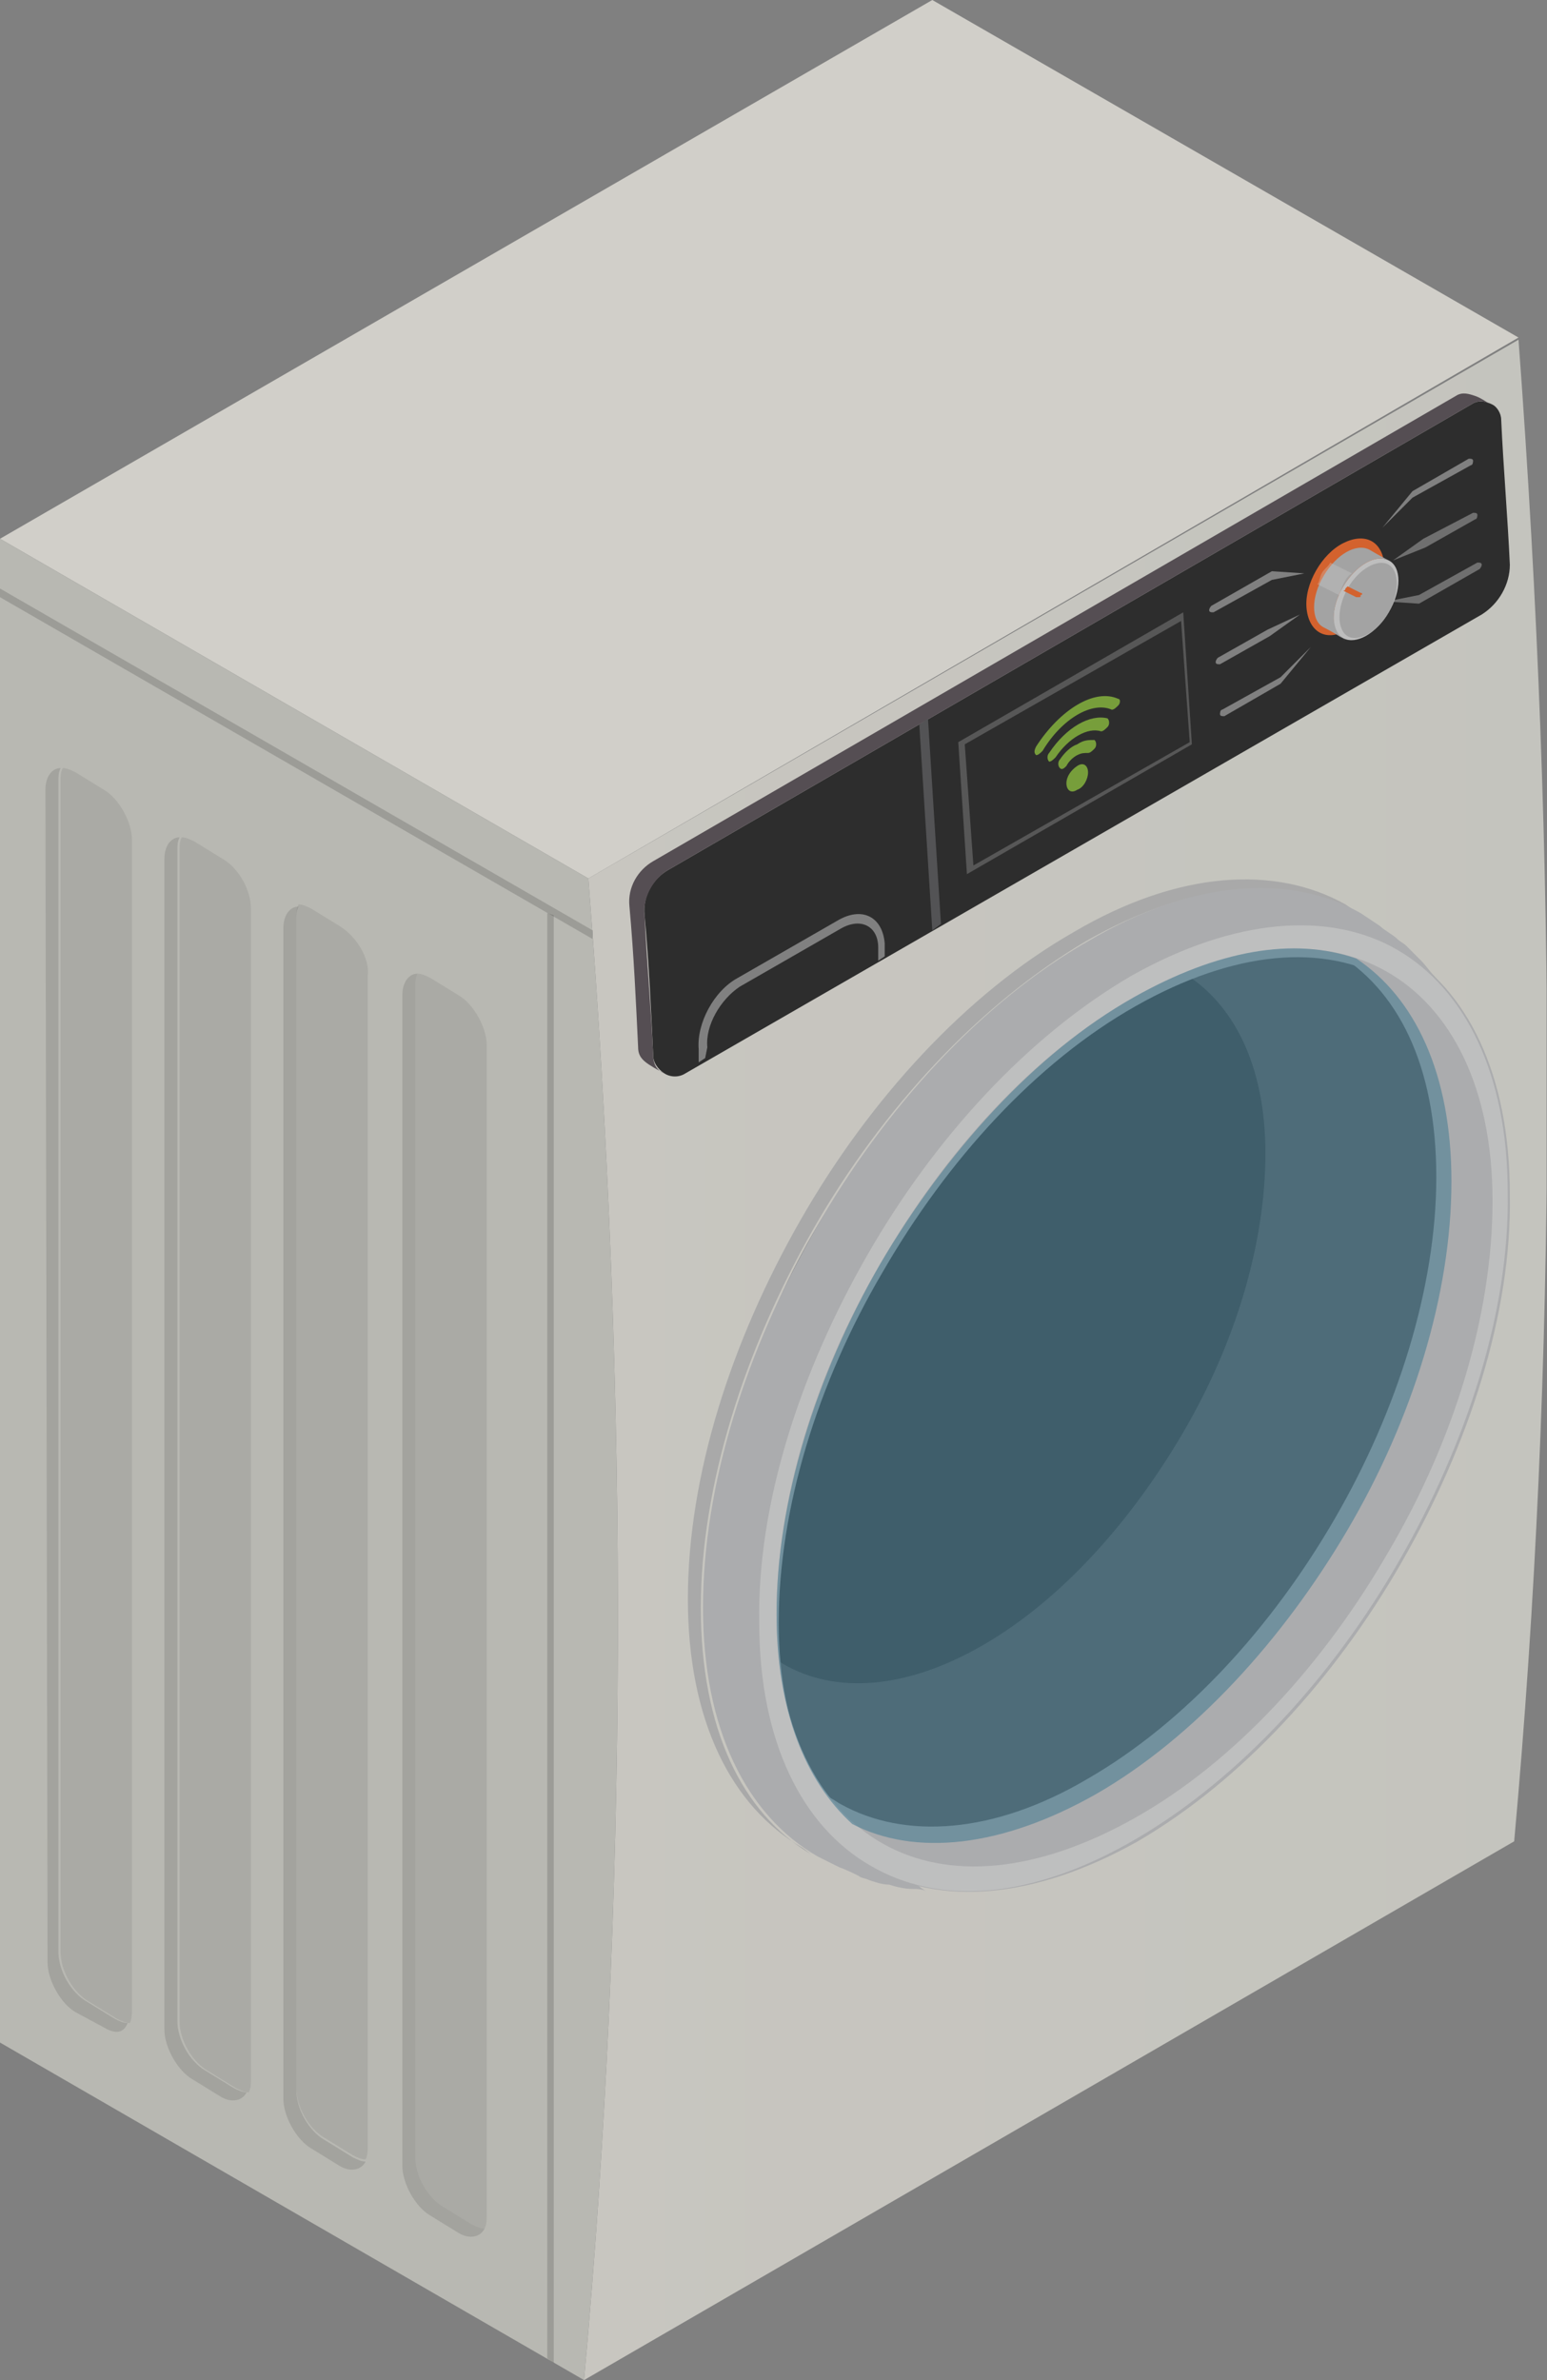 <svg width="390" height="600" viewBox="0 0 390 600" fill="none" xmlns="http://www.w3.org/2000/svg">
<rect x="0" y="0" width="390" height="600" fill="#808080" stroke="none"/>
<g opacity="0.65" clip-path="url(#clip0)">
<path d="M148.328 221.455L382.816 85.091L235.034 0L0 135.818L148.328 221.455Z" fill="#FCF9F0"/>
<path d="M147.237 600L381.725 464.182C392.632 344.182 392.632 217.636 382.816 85.636L148.327 221.454C158.689 353.454 158.143 480 147.237 600Z" fill="url(#paint0_linear)"/>
<path d="M148.328 221.455L0 135.818V514.909L147.237 600C158.143 480 158.689 353.455 148.328 221.455Z" fill="#D5D5CC"/>
<path d="M313.681 373.508C343.647 321.593 343.625 265.466 313.631 248.144C283.638 230.822 235.03 258.866 205.063 310.781C175.097 362.696 175.119 418.823 205.112 436.145C235.106 453.466 283.714 425.423 313.681 373.508Z" fill="black"/>
<path d="M340.281 240.545C326.648 232.909 308.652 232.363 288.475 241.09L289.021 241.636C290.111 241.636 290.657 242.181 291.747 242.727C291.747 242.727 291.747 242.727 292.292 242.727C293.928 243.272 295.564 244.363 297.746 244.909C310.833 252.545 319.013 268.363 319.013 290.727C319.013 313.636 311.379 338.727 298.291 361.09C285.203 383.454 267.753 403.09 248.121 414.545C228.49 426 210.494 427.09 197.406 419.454C195.77 418.363 194.134 417.272 192.498 415.636C191.408 415.09 190.863 414 190.317 413.454C189.772 412.909 189.772 412.363 189.227 411.818C191.408 434.727 200.678 451.09 214.857 459.272C231.216 468.545 253.575 466.909 278.114 452.727C302.654 438.545 325.012 414 341.371 386.181C357.731 358.363 367.547 326.727 367.547 298.363C366.456 270 356.641 249.818 340.281 240.545Z" fill="#383838"/>
<path d="M339.191 228C321.74 218.182 297.201 219.272 270.48 235.091C243.759 250.363 219.22 277.091 201.769 307.636C184.319 338.182 173.413 372 173.413 403.091C173.413 433.636 184.319 455.454 202.315 465.818L204.496 467.454C187.046 457.091 176.685 435.818 176.685 405.273C176.685 374.727 187.591 340.363 205.041 309.818C222.492 279.273 247.031 253.091 273.752 237.273C300.473 222 325.012 220.363 342.462 230.182L339.191 228Z" fill="#BEBFBF"/>
<path d="M205.042 466.364C205.042 466.364 205.587 466.364 205.587 466.909L205.042 466.364Z" fill="#AAABAB"/>
<path d="M352.823 239.454C341.371 232.909 326.648 231.272 310.288 235.636C315.741 234.545 320.649 235.091 325.557 237.272C326.102 237.272 326.648 237.272 327.193 237.272C328.829 237.272 330.465 237.818 332.101 238.363C334.282 238.909 335.373 239.454 336.463 240C352.278 249.272 362.093 268.363 362.093 296.727C362.093 324.545 352.278 355.636 336.463 382.909C320.649 410.181 298.836 434.181 274.297 448.363C250.302 462.545 227.944 463.636 212.13 454.909C211.039 454.363 210.494 453.818 209.403 453.272C208.313 452.181 207.767 451.636 207.222 451.091C206.677 450.545 206.131 450 205.041 448.909C202.314 447.272 199.042 444.545 196.861 442.363C201.769 455.454 209.403 465.272 219.764 470.727C236.669 480.545 260.664 478.909 286.839 464.181C313.014 448.909 336.463 423.272 353.368 393.818C370.273 364.363 381.18 331.091 380.634 301.091C380.634 270.545 369.728 249.272 352.823 239.454Z" fill="#C2C3C6"/>
<path d="M363.184 248.182C362.639 247.636 362.094 246.545 361.548 246C360.458 244.909 359.367 243.273 358.276 242.182C357.186 241.091 355.55 239.454 354.459 238.363C353.914 237.818 352.823 237.273 352.278 236.727C351.187 235.636 349.006 234.545 347.915 233.454C346.279 232.363 344.643 231.273 343.007 230.182C325.557 220.363 301.018 221.454 274.297 237.273C247.576 252.545 223.037 279.273 205.586 309.818C188.136 340.363 177.229 374.182 177.229 405.273C177.229 435.818 188.136 457.636 206.132 468C208.313 469.091 209.403 469.636 211.585 470.727C213.221 471.273 215.402 472.363 216.493 472.909C217.038 473.454 218.129 473.454 219.219 474C220.855 474.545 222.491 475.091 224.127 475.091C225.763 475.636 227.944 476.182 230.126 476.182C231.216 476.182 232.307 476.182 233.398 476.727C230.671 475.091 229.035 472.909 229.035 469.636C226.854 469.091 225.218 468 223.037 466.909C206.677 457.636 196.316 437.454 196.316 409.091C196.316 380.182 206.132 348.545 222.491 320.727C238.851 292.363 261.209 267.818 286.294 253.636C311.379 239.454 333.737 237.818 350.097 247.091C351.187 247.636 352.278 248.182 353.369 249.273H353.914C357.731 249.273 361.548 249.818 364.275 252C363.73 249.273 363.73 248.727 363.184 248.182Z" fill="#C2C3C6"/>
<path d="M285.749 251.454C310.834 237.272 333.192 235.636 349.552 244.909C365.911 254.181 376.272 274.363 376.272 302.727C376.272 331.636 366.457 363.272 350.097 391.091C333.737 419.454 311.379 444 286.294 458.181C261.209 472.363 238.851 474 222.492 464.727C206.132 455.454 195.771 435.272 195.771 406.909C195.771 378 205.587 346.363 221.946 318.545C238.306 290.181 260.664 265.636 285.749 251.454ZM286.294 463.636C312.47 448.363 335.919 422.727 352.824 393.272C369.729 363.818 380.635 330.545 380.09 300.545C380.09 270.545 369.183 249.272 352.278 239.454C335.373 229.636 311.379 231.272 285.204 246C259.028 261.272 235.579 286.909 218.674 316.363C201.769 345.818 190.863 379.091 191.408 409.091C191.408 439.091 202.315 460.363 219.22 470.181C236.67 480.545 260.119 478.909 286.294 463.636Z" fill="#DFE0E0"/>
<path opacity="0.6" d="M285.748 251.454C260.663 265.636 238.305 290.727 221.945 318.545C205.586 346.909 195.77 378.545 195.77 406.909C195.77 430.909 202.859 448.909 214.856 459.818C230.671 468 252.484 465.818 276.478 452.182C301.017 438 323.375 413.454 339.735 385.636C356.095 357.818 365.911 326.181 365.911 297.818C365.911 270.545 356.64 251.454 341.916 241.636C326.102 236.181 307.016 239.454 285.748 251.454Z" fill="#2F7E9E"/>
<path opacity="0.2" d="M139.603 595.636V230.727L137.967 230.182V594.545L139.603 595.636Z" fill="black"/>
<path opacity="0.2" d="M0 150.545V148.363L149.418 234.545V236.727L0 150.545Z" fill="black"/>
<path d="M370.818 102L168.504 219.273C164.686 221.455 161.96 225.818 162.505 230.727C163.596 242.727 164.141 254.727 164.686 266.182C164.686 267.818 165.777 269.455 167.413 270.546C169.049 271.636 171.23 271.636 172.866 270.546L373.545 154.909C377.907 152.182 380.634 147.273 380.634 142.364C380.089 130.364 378.998 117.818 378.453 105.818C378.453 104.182 377.362 102.546 376.271 102C374.09 100.909 372.454 100.909 370.818 102Z" fill="black"/>
<path d="M164.687 266.182C164.141 254.182 163.051 242.727 162.505 230.727C161.96 226.364 164.687 221.455 168.504 219.273L370.818 102C372.454 100.909 374.09 100.909 375.726 102C375.726 102 373.545 100.364 371.909 99.818C370.273 99.273 368.637 98.727 367.001 99.818L164.687 217.091C160.869 219.273 158.143 223.637 158.688 228.546C159.779 240.546 160.324 252.546 160.869 264C160.869 266.182 161.96 267.273 163.596 268.364C165.232 269.455 167.413 270.546 167.413 270.546C165.777 270 164.687 268.364 164.687 266.182Z" fill="#3E333B"/>
<g opacity="0.5">
<path opacity="0.5" d="M243.759 220.364L241.578 187.091L298.292 154.364L300.473 187.637L243.759 220.364ZM243.214 187.637L245.395 218.182L299.928 187.091L297.746 156.546L243.214 187.637Z" fill="white"/>
</g>
<path d="M349.006 142.364C349.552 148.364 345.189 156 339.736 158.727C334.283 162 329.92 159.273 329.375 153.273C328.829 147.273 333.192 139.636 338.645 136.909C344.098 134.182 348.461 136.364 349.006 142.364Z" fill="#FF5102"/>
<path opacity="0.5" d="M356.095 123.818L348.46 133.091L356.095 125.454L370.819 117.272C371.364 117.272 371.364 116.182 371.364 116.182C371.364 115.636 370.819 115.636 370.273 115.636L356.095 123.818Z" fill="white"/>
<path opacity="0.4" d="M357.731 152.182L349.551 151.636L357.731 150L372.454 141.818C373 141.818 373.545 141.818 373.545 142.364C373.545 142.909 373 143.454 373 143.454L357.731 152.182Z" fill="white"/>
<path opacity="0.4" d="M358.822 135.818L351.187 141.272L359.367 138L371.909 130.909C372.455 130.909 372.455 129.818 372.455 129.818C372.455 129.272 371.909 129.272 371.364 129.272L358.822 135.818Z" fill="white"/>
<path opacity="0.5" d="M320.649 144L328.829 144.545L320.649 146.181L305.925 154.363C305.38 154.363 304.834 154.363 304.834 153.818C304.834 153.272 305.38 152.727 305.38 152.727L320.649 144Z" fill="white"/>
<path opacity="0.5" d="M322.83 172.363L330.465 163.09L322.83 170.727L308.106 178.909C307.561 178.909 307.561 180 307.561 180C307.561 180.545 308.106 180.545 308.652 180.545L322.83 172.363Z" fill="white"/>
<path opacity="0.5" d="M319.558 158.727L327.738 154.909L320.104 160.363L307.561 167.454C307.016 167.454 306.471 167.454 306.471 166.909C306.471 166.363 307.016 165.818 307.016 165.818L319.558 158.727Z" fill="white"/>
<path d="M233.943 181.091C235.034 198.545 236.124 216 237.215 232.909L235.034 234.545C233.943 217.091 232.852 200.182 231.762 182.727L233.943 181.091Z" fill="#3B3B3D"/>
<path d="M271.571 193.091C273.207 192 274.297 193.091 274.297 194.727C274.297 196.363 273.207 198.545 271.571 199.091C269.935 200.182 268.844 199.091 268.844 197.454C268.844 195.818 269.935 194.182 271.571 193.091Z" fill="#72AE15"/>
<path d="M275.933 188.727C275.388 189.272 274.843 189.818 274.297 189.818C273.207 189.818 272.662 189.818 271.571 190.363C270.48 190.909 269.39 192 268.844 193.091C268.299 193.636 267.754 194.182 267.208 193.636C266.663 193.091 266.663 192 267.208 191.454C268.299 189.818 269.935 188.182 271.571 187.636C273.207 186.545 274.297 186.545 275.933 186.545C276.479 187.091 276.479 188.182 275.933 188.727Z" fill="#72AE15"/>
<path d="M279.205 183.273C278.66 183.818 278.115 184.364 277.569 184.364C274.298 183.273 269.39 186 266.118 190.909C265.572 191.455 265.027 192 264.482 192C263.936 191.455 263.936 190.364 264.482 189.818C268.844 183.273 274.843 180 279.205 181.091C279.751 181.636 279.751 182.727 279.205 183.273Z" fill="#72AE15"/>
<path d="M281.932 177.818C281.386 178.364 280.841 178.909 280.296 178.909C275.388 176.727 267.753 181.091 262.845 189.273C262.3 189.818 261.755 190.364 261.209 190.364C260.664 189.818 260.664 189.273 261.209 188.182C267.208 178.909 275.933 173.454 281.932 176.182C282.477 176.182 282.477 177.273 281.932 177.818Z" fill="#72AE15"/>
<path d="M338.644 147.818C335.372 153.273 335.372 159.273 338.644 160.909C341.916 162.545 346.824 159.818 350.096 154.363C353.368 148.909 353.368 142.909 350.096 141.273C346.824 139.636 341.916 142.363 338.644 147.818Z" fill="#DEDEDE"/>
<path d="M338.645 147.818C341.917 142.363 346.825 139.636 350.097 141.273C350.097 141.273 347.916 140.182 345.189 138.545C341.917 136.909 337.009 139.636 333.737 145.091C330.465 150.545 330.465 156.545 333.737 158.182C337.009 159.818 339.19 161.454 339.19 161.454C335.373 159.272 335.373 153.273 338.645 147.818Z" fill="#B5B5B5"/>
<path d="M339.736 148.363C337.009 153.272 337.009 158.727 339.736 160.363C342.462 162 347.37 159.272 350.097 154.363C352.824 149.454 352.824 144 350.097 142.363C347.37 140.727 342.462 143.454 339.736 148.363Z" fill="#B5B5B5"/>
<path opacity="0.3" d="M335.373 141.818C334.827 142.909 333.737 143.455 333.191 144.546C332.646 145.636 332.646 146.727 332.101 147.273L337.554 150C338.099 148.909 338.099 148.364 338.644 147.273C339.19 146.182 339.735 145.091 340.826 144.546L335.373 141.818Z" fill="white"/>
<path d="M343.008 149.454L339.736 147.818L339.191 148.364C339.191 148.364 339.191 148.909 338.646 148.909L341.917 150.545C341.917 150.545 341.917 150.545 342.463 150.545C343.008 150.545 343.008 150.545 343.008 150C343.553 150 343.553 149.454 343.008 149.454Z" fill="#FF5102"/>
<path opacity="0.5" d="M178.32 264C177.775 258.545 181.592 252 186.5 248.727L212.13 234C217.038 231.273 221.401 233.454 221.401 238.909V242.182L223.037 241.091V237.818C222.491 231.273 217.583 228.545 211.585 231.818L185.955 246.545C179.956 249.818 175.593 258 176.139 264.545V267.818L177.775 266.727L178.32 264Z" fill="white"/>
<path opacity="0.1" d="M26.176 199.091L19.087 194.727C17.996 194.182 16.905 193.636 15.815 193.636C15.269 194.727 15.269 195.818 15.269 196.909V492C15.269 496.909 18.541 502.364 22.358 504.546L29.448 508.909C30.538 509.455 31.629 510 32.72 510C33.265 508.909 33.265 507.818 33.265 506.727V211.636C33.265 207.273 29.993 201.273 26.176 199.091Z" fill="black"/>
<path opacity="0.15" d="M11.452 199.091C11.452 195.818 13.088 193.636 15.269 193.636C14.724 194.727 14.724 195.818 14.724 196.909V492C14.724 496.909 17.996 502.364 21.813 504.545L28.902 508.909C29.993 509.455 31.084 510 32.174 510C31.084 512.727 28.902 512.727 26.176 511.091L19.087 507.273C15.269 505.091 11.998 499.091 11.998 494.727L11.452 199.091Z" fill="black"/>
<path opacity="0.1" d="M56.168 216.545L49.079 212.182C47.989 211.636 46.898 211.091 45.807 211.091C45.262 212.182 45.262 213.273 45.262 214.363V509.454C45.262 514.363 48.534 519.818 52.351 522L59.44 526.363C60.531 526.909 61.622 527.454 62.712 527.454C63.258 526.363 63.258 525.272 63.258 524.182V229.091C63.258 224.182 59.986 218.727 56.168 216.545Z" fill="black"/>
<path opacity="0.15" d="M41.445 216.545C41.445 213.273 43.081 211.091 45.262 211.091C44.717 212.182 44.717 213.273 44.717 214.363V509.454C44.717 514.363 47.989 519.818 51.806 522L58.895 526.363C59.986 526.909 61.076 527.454 62.167 527.454C61.076 529.636 58.35 530.182 55.623 528.545L48.534 524.182C44.717 522 41.445 516 41.445 511.636V216.545Z" fill="black"/>
<path opacity="0.1" d="M85.616 233.455L78.527 229.091C77.437 228.546 76.346 228 75.255 228C74.71 229.091 74.71 230.182 74.71 231.273V526.364C74.71 531.273 77.982 536.728 81.799 538.909L88.888 543.273C89.979 543.818 91.07 544.364 92.16 544.364C92.706 543.273 92.706 542.182 92.706 541.091V246C93.251 241.637 89.979 236.182 85.616 233.455Z" fill="black"/>
<path opacity="0.15" d="M71.438 234C71.438 230.727 73.073 228.546 75.255 228.546C74.709 229.637 74.709 230.727 74.709 231.818V526.909C74.709 531.818 77.981 537.273 81.799 539.455L88.888 543.818C89.978 544.364 91.069 544.909 92.16 544.909C91.069 547.091 88.343 547.637 85.616 546L78.527 541.637C74.709 539.455 71.438 533.455 71.438 529.091V234Z" fill="black"/>
<path opacity="0.1" d="M115.609 250.909L108.52 246.546C107.429 246 106.339 245.455 105.248 245.455C104.703 246.545 104.703 247.636 104.703 248.727V543.818C104.703 548.727 107.975 554.182 111.792 556.364L118.881 560.727C119.972 561.273 121.063 561.818 122.153 561.818C122.699 560.727 122.699 559.636 122.699 558.545V263.455C122.699 259.091 119.427 253.091 115.609 250.909Z" fill="black"/>
<path opacity="0.15" d="M101.43 250.909C101.43 247.636 103.066 245.455 105.248 245.455C104.702 246.545 104.702 247.636 104.702 248.727V543.818C104.702 548.727 107.974 554.182 111.792 556.364L118.881 560.727C119.971 561.273 121.062 561.818 122.153 561.818C121.062 564 118.335 564.545 115.609 562.909L108.52 558.545C104.702 556.364 101.43 550.364 101.43 546V250.909Z" fill="black"/>
</g>
<defs>
<linearGradient id="paint0_linear" x1="147.467" y1="342.669" x2="389.793" y2="342.669" gradientUnits="userSpaceOnUse">
<stop stop-color="#EEEBE2"/>
<stop offset="1" stop-color="#E8E8DE"/>
</linearGradient>
<clipPath id="clip0">
<rect width="389.905" height="600" fill="white"/>
</clipPath>
</defs>
</svg>
